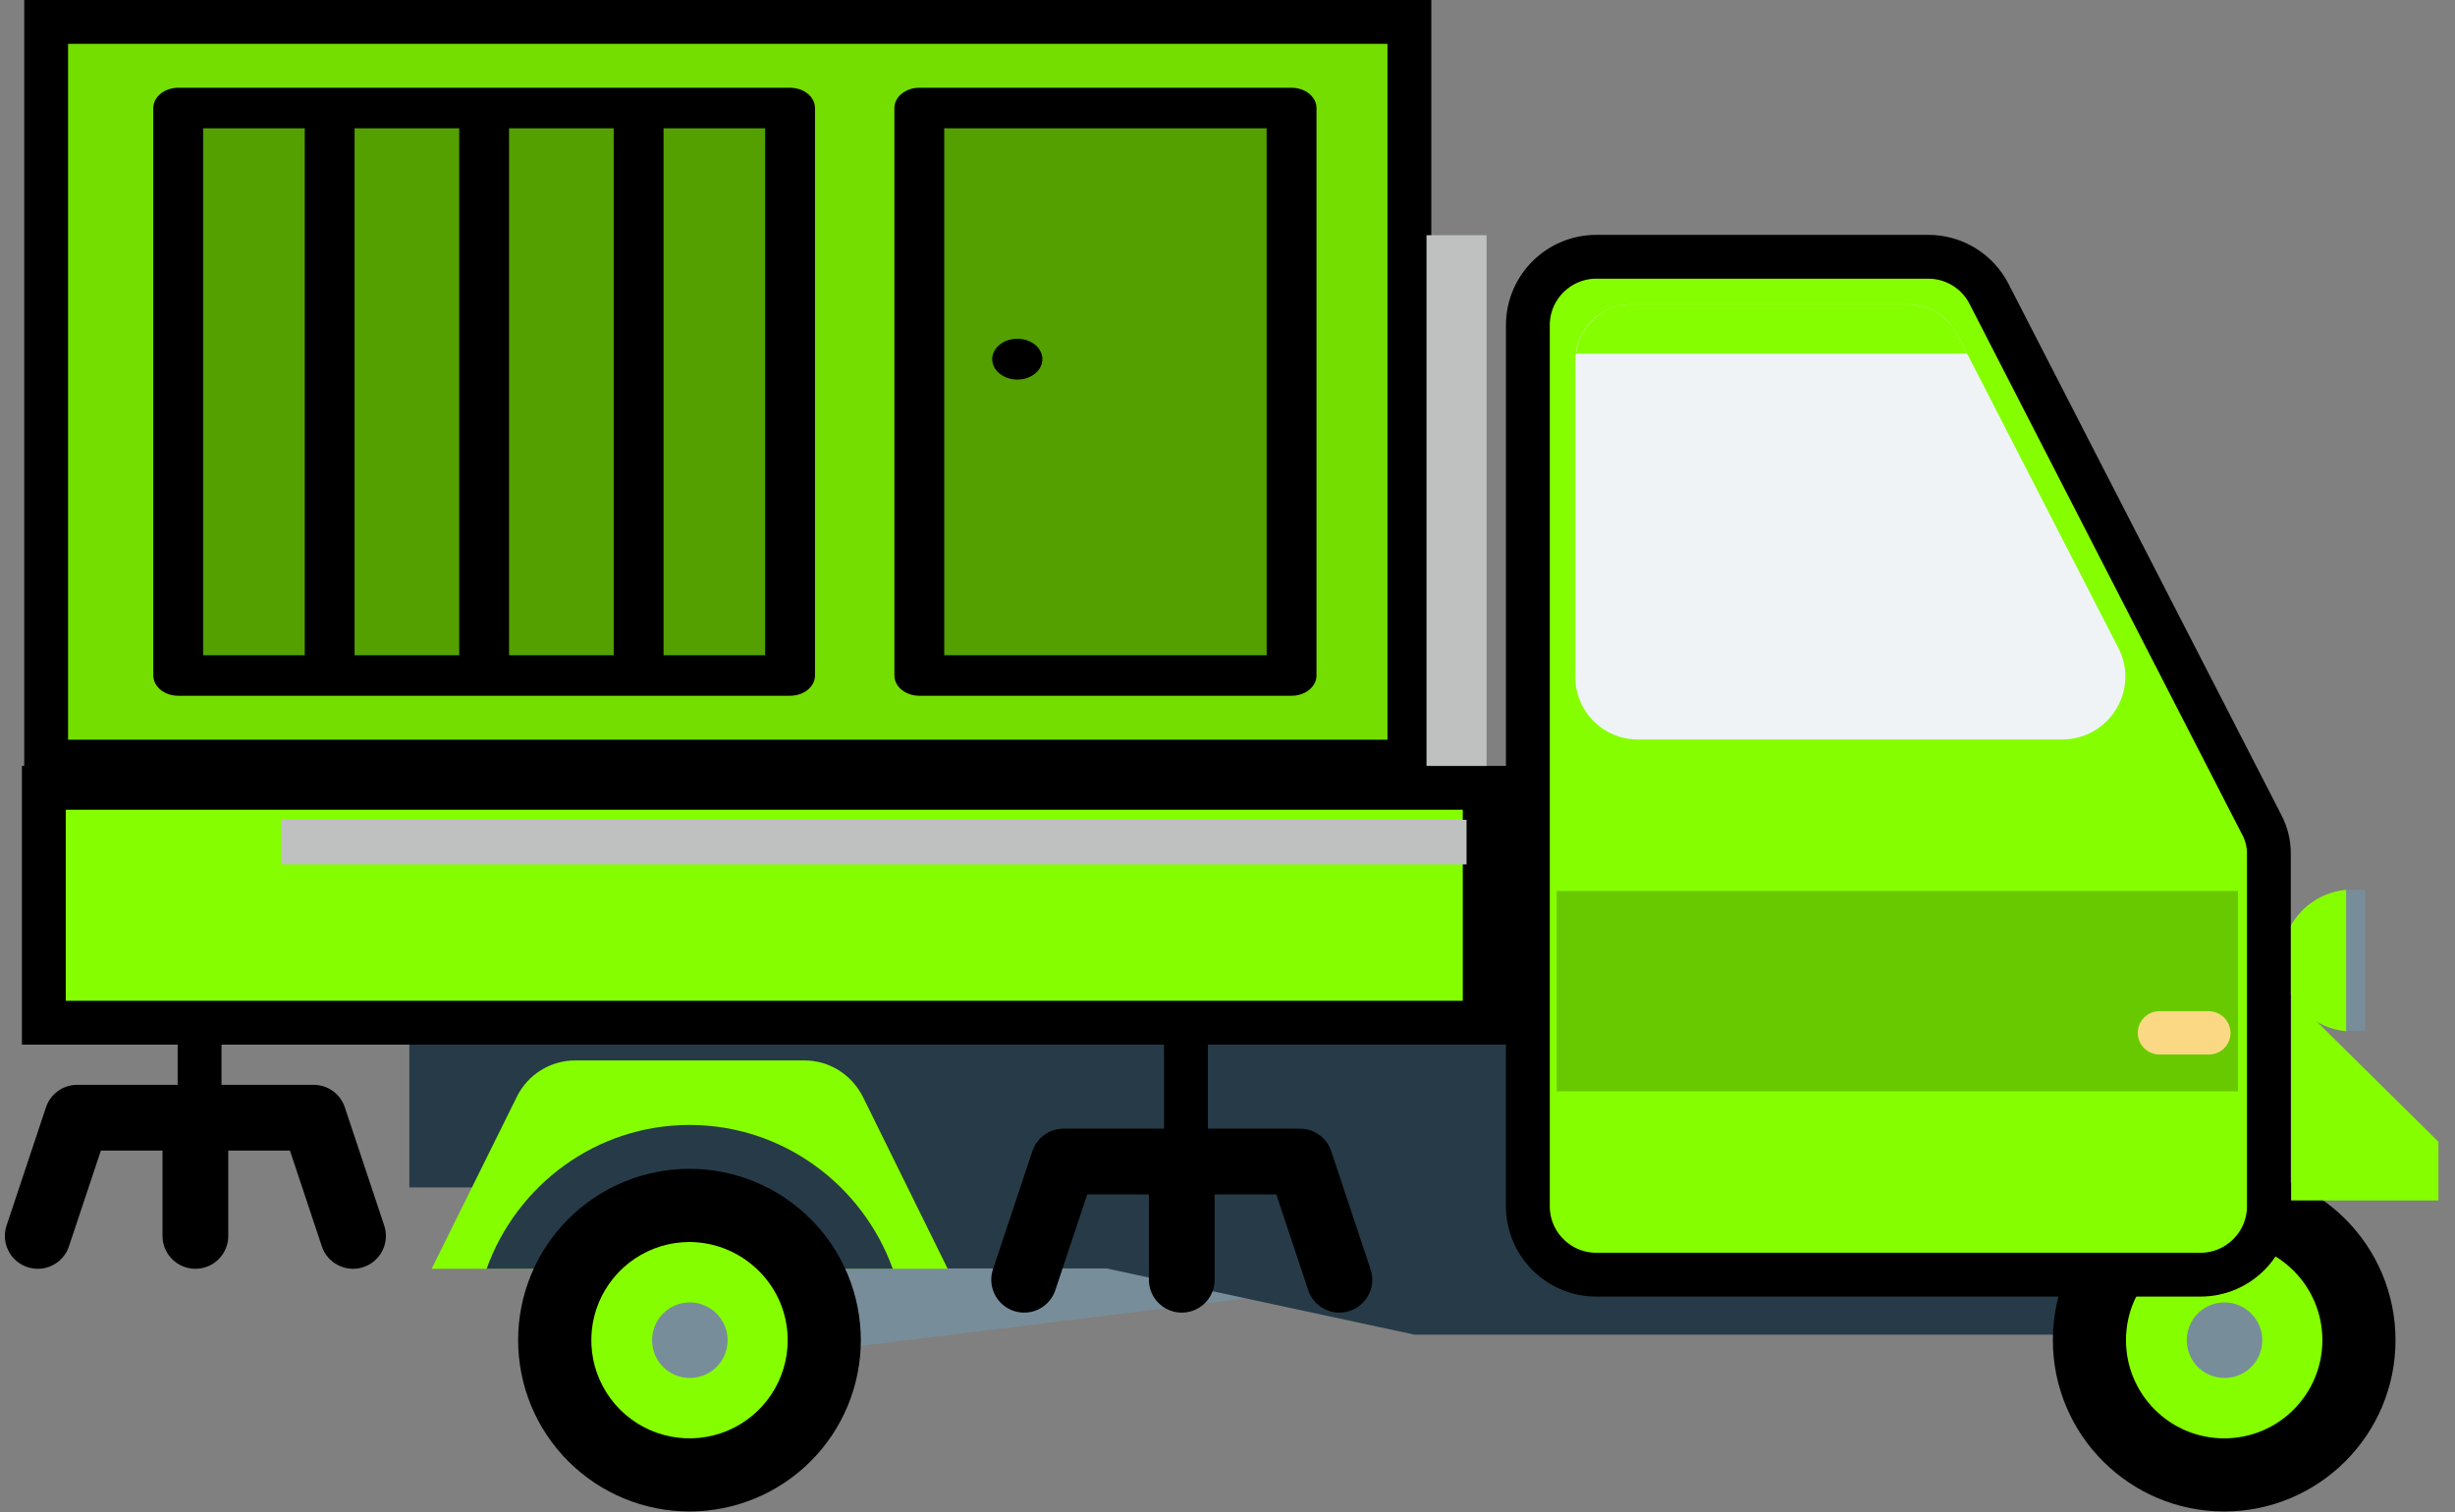 <svg width="112" height="69" viewBox="0 0 112 69" fill="none" xmlns="http://www.w3.org/2000/svg">
<rect x="0" y="0" width="112" height="69" fill="#808080" stroke="none"/>
<path d="M64.298 1H2.105V34.753H64.298V1Z" fill="#74DE00" stroke="black" stroke-width="2"/>
<path d="M36.045 4.929H8.13V30.823H36.045V4.929ZM58.923 4.929H41.94V30.823H58.923V4.929Z" fill="#54A000"/>
<path d="M36.045 31.747H8.131C7.829 31.747 7.54 31.65 7.327 31.476C7.113 31.303 6.994 31.068 6.994 30.823V4.929C6.994 4.684 7.113 4.449 7.327 4.275C7.54 4.102 7.829 4.005 8.131 4.005H36.045C36.346 4.005 36.635 4.102 36.849 4.275C37.062 4.449 37.181 4.684 37.181 4.929V30.823C37.182 30.944 37.152 31.064 37.095 31.176C37.038 31.288 36.954 31.39 36.849 31.476C36.743 31.562 36.618 31.63 36.48 31.677C36.342 31.723 36.194 31.747 36.045 31.747ZM13.903 5.853H9.267V29.898H13.903V5.853ZM20.951 5.853H16.176V29.898H20.951V5.853ZM27.999 5.853H23.224V29.898H27.999V5.853ZM34.908 5.853H30.272V29.898H34.908V5.853ZM58.923 31.747H41.94C41.639 31.747 41.35 31.65 41.136 31.476C40.923 31.303 40.803 31.068 40.803 30.823V4.929C40.803 4.684 40.923 4.449 41.136 4.275C41.35 4.102 41.639 4.005 41.94 4.005H58.923C59.225 4.005 59.514 4.102 59.727 4.275C59.94 4.449 60.06 4.684 60.06 4.929V30.823C60.06 30.944 60.031 31.064 59.974 31.176C59.916 31.288 59.833 31.39 59.727 31.476C59.622 31.562 59.496 31.63 59.358 31.677C59.221 31.723 59.073 31.747 58.923 31.747ZM57.786 5.853H43.077V29.898H57.786V5.853Z" fill="black"/>
<path d="M46.389 15.458C46.541 15.455 46.692 15.477 46.834 15.523C46.975 15.569 47.104 15.637 47.213 15.724C47.322 15.81 47.408 15.914 47.467 16.028C47.526 16.142 47.556 16.265 47.556 16.389C47.556 16.512 47.526 16.635 47.467 16.749C47.408 16.863 47.322 16.967 47.213 17.053C47.104 17.14 46.975 17.208 46.834 17.254C46.692 17.299 46.541 17.322 46.388 17.319C46.089 17.314 45.803 17.214 45.594 17.04C45.384 16.866 45.266 16.632 45.266 16.388C45.266 16.145 45.384 15.911 45.594 15.737C45.804 15.563 46.089 15.463 46.389 15.458Z" fill="black"/>
<path d="M38.316 61.528L57.457 59.163L49.39 56.14L34.589 56.688L38.316 61.528Z" fill="#788D9A"/>
<path d="M33.383 57.879H50.487L64.536 60.901H96.614L90.709 47.745L34.745 46.726L18.675 45.473V54.182H30.469C30.485 54.166 31.832 55.999 33.383 57.879Z" fill="#263B47"/>
<path d="M43.235 57.894H19.693L23.578 50.047C24.079 49.029 25.113 48.387 26.24 48.387H36.703C37.831 48.387 38.849 49.029 39.366 50.047L43.235 57.894Z" fill="#85FF00"/>
<path d="M40.729 57.894H22.199C23.578 54.057 27.211 51.331 31.456 51.331C35.716 51.331 39.35 54.072 40.729 57.894Z" fill="#263B47"/>
<path d="M101.47 68.968C105.787 68.968 109.286 65.469 109.286 61.152C109.286 56.836 105.787 53.336 101.47 53.336C97.153 53.336 93.654 56.836 93.654 61.152C93.654 65.469 97.153 68.968 101.47 68.968Z" fill="black"/>
<path d="M101.47 65.632C103.944 65.632 105.95 63.626 105.95 61.152C105.95 58.678 103.944 56.672 101.47 56.672C98.996 56.672 96.99 58.678 96.99 61.152C96.99 63.626 98.996 65.632 101.47 65.632Z" fill="#85FF00"/>
<path d="M103.209 61.152C103.209 62.108 102.441 62.875 101.486 62.875C100.53 62.875 99.763 62.108 99.763 61.152C99.763 60.197 100.53 59.429 101.486 59.429C102.425 59.429 103.209 60.197 103.209 61.152Z" fill="#788D9A"/>
<path d="M39.272 61.152C39.272 62.179 39.069 63.195 38.676 64.144C38.283 65.092 37.707 65.954 36.981 66.679C36.255 67.405 35.393 67.981 34.445 68.373C33.496 68.766 32.479 68.968 31.453 68.968C30.426 68.968 29.41 68.765 28.461 68.372C27.513 67.979 26.651 67.403 25.925 66.677C25.2 65.951 24.624 65.089 24.231 64.141C23.839 63.192 23.637 62.175 23.637 61.149C23.637 59.076 24.461 57.087 25.928 55.622C27.394 54.156 29.383 53.333 31.456 53.333C33.529 53.333 35.517 54.157 36.983 55.624C38.449 57.09 39.272 59.079 39.272 61.152Z" fill="black"/>
<path d="M35.936 61.152C35.936 62.038 35.673 62.904 35.181 63.641C34.688 64.377 33.989 64.952 33.17 65.291C32.352 65.63 31.451 65.718 30.582 65.546C29.713 65.373 28.915 64.946 28.288 64.32C27.662 63.693 27.235 62.895 27.062 62.026C26.89 61.157 26.978 60.256 27.317 59.438C27.657 58.619 28.231 57.919 28.967 57.427C29.704 56.935 30.57 56.672 31.456 56.672C33.931 56.688 35.936 58.693 35.936 61.152Z" fill="#85FF00"/>
<path d="M33.195 61.152C33.195 62.108 32.427 62.875 31.472 62.875C30.516 62.875 29.749 62.108 29.749 61.152C29.749 60.197 30.516 59.429 31.472 59.429C32.411 59.429 33.195 60.197 33.195 61.152Z" fill="#788D9A"/>
<path d="M104.524 45.458L111.244 52.099V54.777H104.524V45.458Z" fill="#85FF00"/>
<path d="M107.046 40.602C106.239 40.673 105.489 41.044 104.942 41.641C104.395 42.238 104.092 43.019 104.092 43.829C104.092 44.638 104.395 45.419 104.942 46.016C105.489 46.613 106.239 46.984 107.046 47.055V40.602Z" fill="#85FF00"/>
<path d="M107.046 40.602H107.907V47.04H107.046V40.602Z" fill="#788D9A"/>
<path d="M103.165 37.597L103.17 37.607L103.175 37.616C103.405 38.043 103.52 38.529 103.509 38.996L103.509 39.008V39.02V55.044C103.509 56.762 102.108 58.163 100.389 58.163H72.822C71.103 58.163 69.703 56.762 69.703 55.044V14.836C69.703 13.118 71.103 11.717 72.822 11.717L87.968 11.717L87.97 11.717C88.544 11.716 89.106 11.874 89.596 12.173C90.085 12.472 90.482 12.901 90.743 13.412L90.744 13.414L103.165 37.597Z" fill="#85FF00" stroke="black" stroke-width="2"/>
<path d="M96.646 29.575L89.3 15.275C88.861 14.413 87.984 13.881 87.013 13.881H74.435C73.026 13.881 71.867 15.024 71.867 16.45V30.891C71.867 32.473 73.151 33.742 74.717 33.742H94.093C96.238 33.726 97.617 31.471 96.646 29.575Z" fill="#EFF3F5"/>
<path d="M89.738 16.136L89.3 15.275C88.861 14.413 87.984 13.881 87.013 13.881H74.436C73.12 13.881 72.055 14.868 71.898 16.136H89.738Z" fill="#85FF00"/>
<path d="M71.017 40.656H102.101V49.798H71.017V40.656Z" fill="#69C900"/>
<path d="M100.772 46.141H98.517C97.969 46.141 97.53 46.58 97.53 47.128C97.53 47.676 97.969 48.115 98.517 48.115H100.772C101.32 48.115 101.759 47.676 101.759 47.128C101.755 46.867 101.65 46.619 101.466 46.435C101.281 46.25 101.033 46.145 100.772 46.141Z" fill="#FBD984"/>
<path d="M2 35.948H67.734V46.666H2V35.948Z" fill="#85FF00" stroke="black" stroke-width="2"/>
<path d="M12.829 37.407H66.906V39.443H12.829V37.407ZM65.079 10.733H67.82V34.948H65.079V10.733Z" fill="#BFC1C1"/>
<path d="M61.105 58.394L59.308 53H48.521L46.723 58.394M53.914 58.394V53" stroke="black" stroke-width="3" stroke-miterlimit="10" stroke-linecap="round" stroke-linejoin="round"/>
<path d="M16.105 56.394L14.308 51H3.521L1.723 56.394M8.914 56.394V51" stroke="black" stroke-width="3" stroke-miterlimit="10" stroke-linecap="round" stroke-linejoin="round"/>
<rect x="8.105" y="47" width="2" height="5" fill="black"/>
<rect x="53.105" y="47" width="2" height="5" fill="black"/>
</svg>
